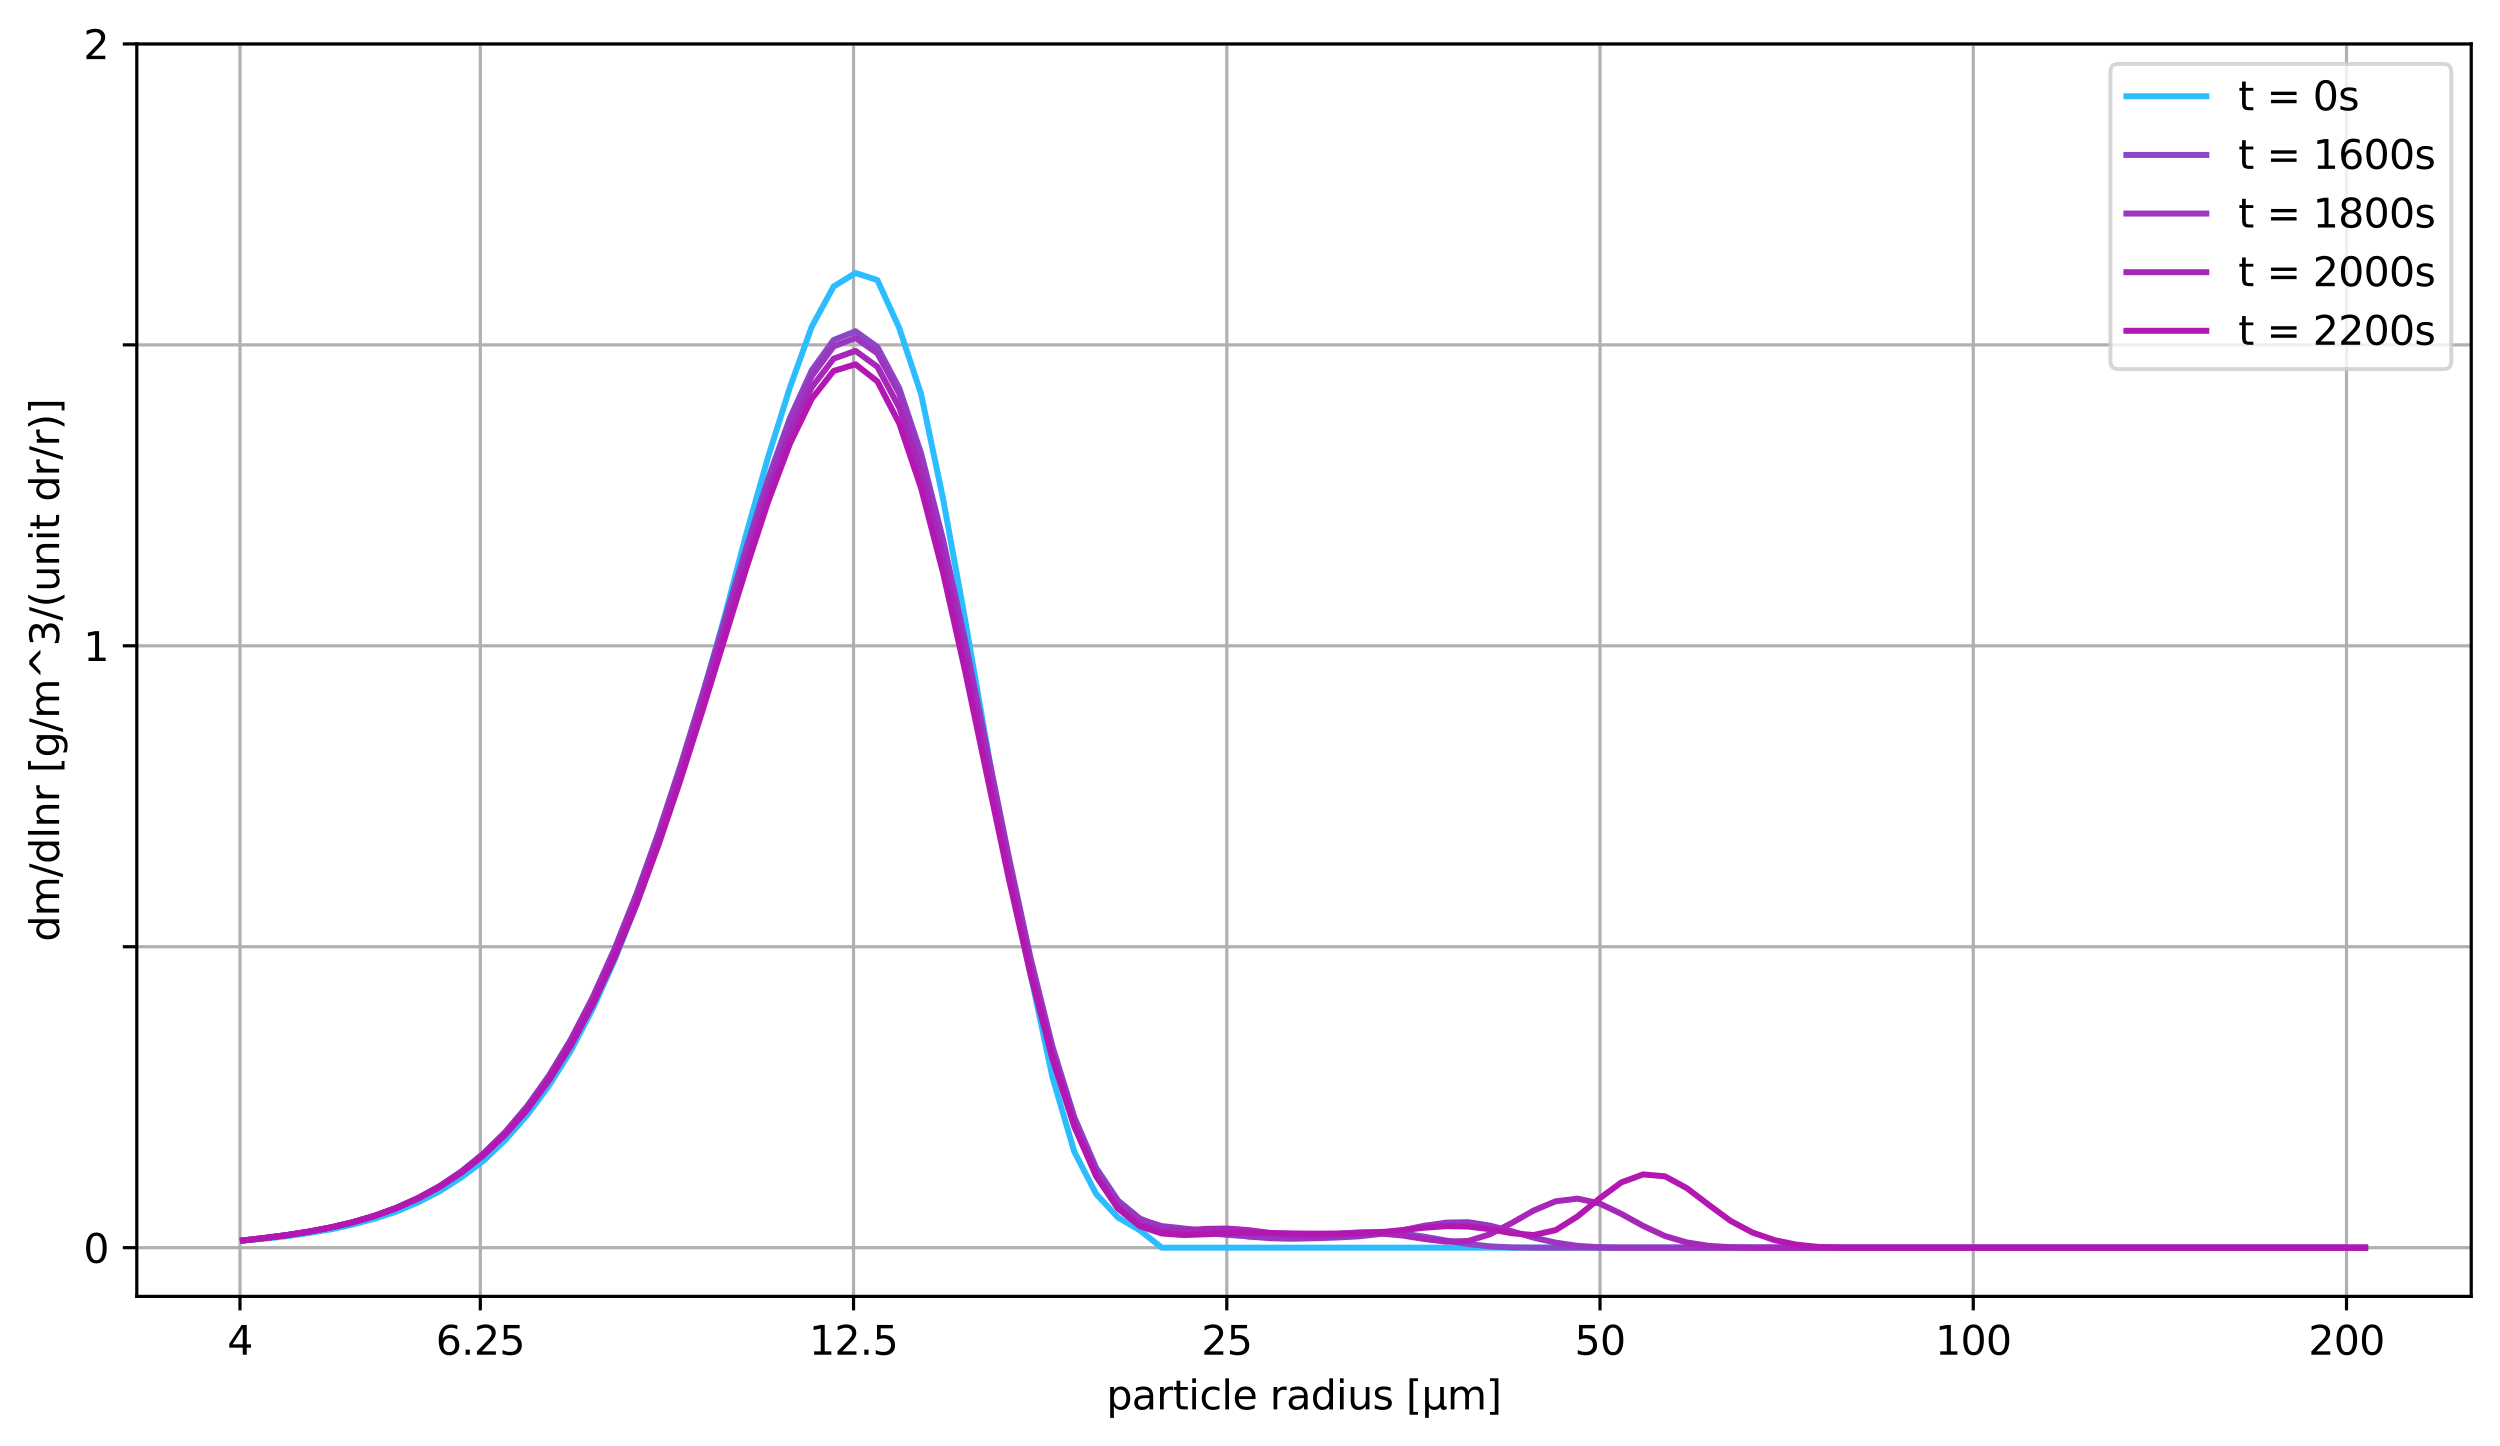 <?xml version="1.0" encoding="utf-8" standalone="no"?>
<!DOCTYPE svg PUBLIC "-//W3C//DTD SVG 1.1//EN"
  "http://www.w3.org/Graphics/SVG/1.1/DTD/svg11.dtd">
<svg xmlns:xlink="http://www.w3.org/1999/xlink" width="625.778pt" height="362.062pt" viewBox="0 0 625.778 362.062" xmlns="http://www.w3.org/2000/svg" version="1.1">
 <defs>
  <style type="text/css">*{stroke-linejoin: round; stroke-linecap: butt}</style>
 </defs>
 <g id="figure_1">
  <g id="patch_1">
   <path d="M 0 362.062 
L 625.778 362.062 
L 625.778 0 
L 0 0 
z
" style="fill: #ffffff"/>
  </g>
  <g id="axes_1">
   <g id="patch_2">
    <path d="M 34.241 324.506 
L 618.578 324.506 
L 618.578 10.999 
L 34.241 10.999 
z
" style="fill: #ffffff"/>
   </g>
   <g id="matplotlib.axis_1">
    <g id="xtick_1">
     <g id="line2d_1">
      <path d="M 60.072 324.506 
L 60.072 10.999 
" clip-path="url(#p7b65ff07be)" style="fill: none; stroke: #b0b0b0; stroke-width: 0.8; stroke-linecap: square"/>
     </g>
     <g id="line2d_2">
      <defs>
       <path id="m2e42698bf2" d="M 0 0 
L 0 3.5 
" style="stroke: #000000; stroke-width: 0.8"/>
      </defs>
      <g>
       <use xlink:href="#m2e42698bf2" x="60.072" y="324.506" style="stroke: #000000; stroke-width: 0.8"/>
      </g>
     </g>
     <g id="text_1">
      <!-- 4 -->
      <g transform="translate(56.891 339.104) scale(0.1 -0.1)">
       <defs>
        <path id="DejaVuSans-34" d="M 2419 4116 
L 825 1625 
L 2419 1625 
L 2419 4116 
z
M 2253 4666 
L 3047 4666 
L 3047 1625 
L 3713 1625 
L 3713 1100 
L 3047 1100 
L 3047 0 
L 2419 0 
L 2419 1100 
L 313 1100 
L 313 1709 
L 2253 4666 
z
" transform="scale(0.016)"/>
       </defs>
       <use xlink:href="#DejaVuSans-34"/>
      </g>
     </g>
    </g>
    <g id="xtick_2">
     <g id="line2d_3">
      <path d="M 120.226 324.506 
L 120.226 10.999 
" clip-path="url(#p7b65ff07be)" style="fill: none; stroke: #b0b0b0; stroke-width: 0.8; stroke-linecap: square"/>
     </g>
     <g id="line2d_4">
      <g>
       <use xlink:href="#m2e42698bf2" x="120.226" y="324.506" style="stroke: #000000; stroke-width: 0.8"/>
      </g>
     </g>
     <g id="text_2">
      <!-- 6.25 -->
      <g transform="translate(109.093 339.104) scale(0.1 -0.1)">
       <defs>
        <path id="DejaVuSans-36" d="M 2113 2584 
Q 1688 2584 1439 2293 
Q 1191 2003 1191 1497 
Q 1191 994 1439 701 
Q 1688 409 2113 409 
Q 2538 409 2786 701 
Q 3034 994 3034 1497 
Q 3034 2003 2786 2293 
Q 2538 2584 2113 2584 
z
M 3366 4563 
L 3366 3988 
Q 3128 4100 2886 4159 
Q 2644 4219 2406 4219 
Q 1781 4219 1451 3797 
Q 1122 3375 1075 2522 
Q 1259 2794 1537 2939 
Q 1816 3084 2150 3084 
Q 2853 3084 3261 2657 
Q 3669 2231 3669 1497 
Q 3669 778 3244 343 
Q 2819 -91 2113 -91 
Q 1303 -91 875 529 
Q 447 1150 447 2328 
Q 447 3434 972 4092 
Q 1497 4750 2381 4750 
Q 2619 4750 2861 4703 
Q 3103 4656 3366 4563 
z
" transform="scale(0.016)"/>
        <path id="DejaVuSans-2e" d="M 684 794 
L 1344 794 
L 1344 0 
L 684 0 
L 684 794 
z
" transform="scale(0.016)"/>
        <path id="DejaVuSans-32" d="M 1228 531 
L 3431 531 
L 3431 0 
L 469 0 
L 469 531 
Q 828 903 1448 1529 
Q 2069 2156 2228 2338 
Q 2531 2678 2651 2914 
Q 2772 3150 2772 3378 
Q 2772 3750 2511 3984 
Q 2250 4219 1831 4219 
Q 1534 4219 1204 4116 
Q 875 4013 500 3803 
L 500 4441 
Q 881 4594 1212 4672 
Q 1544 4750 1819 4750 
Q 2544 4750 2975 4387 
Q 3406 4025 3406 3419 
Q 3406 3131 3298 2873 
Q 3191 2616 2906 2266 
Q 2828 2175 2409 1742 
Q 1991 1309 1228 531 
z
" transform="scale(0.016)"/>
        <path id="DejaVuSans-35" d="M 691 4666 
L 3169 4666 
L 3169 4134 
L 1269 4134 
L 1269 2991 
Q 1406 3038 1543 3061 
Q 1681 3084 1819 3084 
Q 2600 3084 3056 2656 
Q 3513 2228 3513 1497 
Q 3513 744 3044 326 
Q 2575 -91 1722 -91 
Q 1428 -91 1123 -41 
Q 819 9 494 109 
L 494 744 
Q 775 591 1075 516 
Q 1375 441 1709 441 
Q 2250 441 2565 725 
Q 2881 1009 2881 1497 
Q 2881 1984 2565 2268 
Q 2250 2553 1709 2553 
Q 1456 2553 1204 2497 
Q 953 2441 691 2322 
L 691 4666 
z
" transform="scale(0.016)"/>
       </defs>
       <use xlink:href="#DejaVuSans-36"/>
       <use xlink:href="#DejaVuSans-2e" x="63.623"/>
       <use xlink:href="#DejaVuSans-32" x="95.41"/>
       <use xlink:href="#DejaVuSans-35" x="159.033"/>
      </g>
     </g>
    </g>
    <g id="xtick_3">
     <g id="line2d_5">
      <path d="M 213.652 324.506 
L 213.652 10.999 
" clip-path="url(#p7b65ff07be)" style="fill: none; stroke: #b0b0b0; stroke-width: 0.8; stroke-linecap: square"/>
     </g>
     <g id="line2d_6">
      <g>
       <use xlink:href="#m2e42698bf2" x="213.652" y="324.506" style="stroke: #000000; stroke-width: 0.8"/>
      </g>
     </g>
     <g id="text_3">
      <!-- 12.5 -->
      <g transform="translate(202.519 339.104) scale(0.1 -0.1)">
       <defs>
        <path id="DejaVuSans-31" d="M 794 531 
L 1825 531 
L 1825 4091 
L 703 3866 
L 703 4441 
L 1819 4666 
L 2450 4666 
L 2450 531 
L 3481 531 
L 3481 0 
L 794 0 
L 794 531 
z
" transform="scale(0.016)"/>
       </defs>
       <use xlink:href="#DejaVuSans-31"/>
       <use xlink:href="#DejaVuSans-32" x="63.623"/>
       <use xlink:href="#DejaVuSans-2e" x="127.246"/>
       <use xlink:href="#DejaVuSans-35" x="159.033"/>
      </g>
     </g>
    </g>
    <g id="xtick_4">
     <g id="line2d_7">
      <path d="M 307.079 324.506 
L 307.079 10.999 
" clip-path="url(#p7b65ff07be)" style="fill: none; stroke: #b0b0b0; stroke-width: 0.8; stroke-linecap: square"/>
     </g>
     <g id="line2d_8">
      <g>
       <use xlink:href="#m2e42698bf2" x="307.079" y="324.506" style="stroke: #000000; stroke-width: 0.8"/>
      </g>
     </g>
     <g id="text_4">
      <!-- 25 -->
      <g transform="translate(300.716 339.104) scale(0.1 -0.1)">
       <use xlink:href="#DejaVuSans-32"/>
       <use xlink:href="#DejaVuSans-35" x="63.623"/>
      </g>
     </g>
    </g>
    <g id="xtick_5">
     <g id="line2d_9">
      <path d="M 400.505 324.506 
L 400.505 10.999 
" clip-path="url(#p7b65ff07be)" style="fill: none; stroke: #b0b0b0; stroke-width: 0.8; stroke-linecap: square"/>
     </g>
     <g id="line2d_10">
      <g>
       <use xlink:href="#m2e42698bf2" x="400.505" y="324.506" style="stroke: #000000; stroke-width: 0.8"/>
      </g>
     </g>
     <g id="text_5">
      <!-- 50 -->
      <g transform="translate(394.142 339.104) scale(0.1 -0.1)">
       <defs>
        <path id="DejaVuSans-30" d="M 2034 4250 
Q 1547 4250 1301 3770 
Q 1056 3291 1056 2328 
Q 1056 1369 1301 889 
Q 1547 409 2034 409 
Q 2525 409 2770 889 
Q 3016 1369 3016 2328 
Q 3016 3291 2770 3770 
Q 2525 4250 2034 4250 
z
M 2034 4750 
Q 2819 4750 3233 4129 
Q 3647 3509 3647 2328 
Q 3647 1150 3233 529 
Q 2819 -91 2034 -91 
Q 1250 -91 836 529 
Q 422 1150 422 2328 
Q 422 3509 836 4129 
Q 1250 4750 2034 4750 
z
" transform="scale(0.016)"/>
       </defs>
       <use xlink:href="#DejaVuSans-35"/>
       <use xlink:href="#DejaVuSans-30" x="63.623"/>
      </g>
     </g>
    </g>
    <g id="xtick_6">
     <g id="line2d_11">
      <path d="M 493.931 324.506 
L 493.931 10.999 
" clip-path="url(#p7b65ff07be)" style="fill: none; stroke: #b0b0b0; stroke-width: 0.8; stroke-linecap: square"/>
     </g>
     <g id="line2d_12">
      <g>
       <use xlink:href="#m2e42698bf2" x="493.931" y="324.506" style="stroke: #000000; stroke-width: 0.8"/>
      </g>
     </g>
     <g id="text_6">
      <!-- 100 -->
      <g transform="translate(484.388 339.104) scale(0.1 -0.1)">
       <use xlink:href="#DejaVuSans-31"/>
       <use xlink:href="#DejaVuSans-30" x="63.623"/>
       <use xlink:href="#DejaVuSans-30" x="127.246"/>
      </g>
     </g>
    </g>
    <g id="xtick_7">
     <g id="line2d_13">
      <path d="M 587.358 324.506 
L 587.358 10.999 
" clip-path="url(#p7b65ff07be)" style="fill: none; stroke: #b0b0b0; stroke-width: 0.8; stroke-linecap: square"/>
     </g>
     <g id="line2d_14">
      <g>
       <use xlink:href="#m2e42698bf2" x="587.358" y="324.506" style="stroke: #000000; stroke-width: 0.8"/>
      </g>
     </g>
     <g id="text_7">
      <!-- 200 -->
      <g transform="translate(577.814 339.104) scale(0.1 -0.1)">
       <use xlink:href="#DejaVuSans-32"/>
       <use xlink:href="#DejaVuSans-30" x="63.623"/>
       <use xlink:href="#DejaVuSans-30" x="127.246"/>
      </g>
     </g>
    </g>
    <g id="text_8">
     <!-- particle radius [µm] -->
     <g transform="translate(276.964 352.782) scale(0.1 -0.1)">
      <defs>
       <path id="DejaVuSans-70" d="M 1159 525 
L 1159 -1331 
L 581 -1331 
L 581 3500 
L 1159 3500 
L 1159 2969 
Q 1341 3281 1617 3432 
Q 1894 3584 2278 3584 
Q 2916 3584 3314 3078 
Q 3713 2572 3713 1747 
Q 3713 922 3314 415 
Q 2916 -91 2278 -91 
Q 1894 -91 1617 61 
Q 1341 213 1159 525 
z
M 3116 1747 
Q 3116 2381 2855 2742 
Q 2594 3103 2138 3103 
Q 1681 3103 1420 2742 
Q 1159 2381 1159 1747 
Q 1159 1113 1420 752 
Q 1681 391 2138 391 
Q 2594 391 2855 752 
Q 3116 1113 3116 1747 
z
" transform="scale(0.016)"/>
       <path id="DejaVuSans-61" d="M 2194 1759 
Q 1497 1759 1228 1600 
Q 959 1441 959 1056 
Q 959 750 1161 570 
Q 1363 391 1709 391 
Q 2188 391 2477 730 
Q 2766 1069 2766 1631 
L 2766 1759 
L 2194 1759 
z
M 3341 1997 
L 3341 0 
L 2766 0 
L 2766 531 
Q 2569 213 2275 61 
Q 1981 -91 1556 -91 
Q 1019 -91 701 211 
Q 384 513 384 1019 
Q 384 1609 779 1909 
Q 1175 2209 1959 2209 
L 2766 2209 
L 2766 2266 
Q 2766 2663 2505 2880 
Q 2244 3097 1772 3097 
Q 1472 3097 1187 3025 
Q 903 2953 641 2809 
L 641 3341 
Q 956 3463 1253 3523 
Q 1550 3584 1831 3584 
Q 2591 3584 2966 3190 
Q 3341 2797 3341 1997 
z
" transform="scale(0.016)"/>
       <path id="DejaVuSans-72" d="M 2631 2963 
Q 2534 3019 2420 3045 
Q 2306 3072 2169 3072 
Q 1681 3072 1420 2755 
Q 1159 2438 1159 1844 
L 1159 0 
L 581 0 
L 581 3500 
L 1159 3500 
L 1159 2956 
Q 1341 3275 1631 3429 
Q 1922 3584 2338 3584 
Q 2397 3584 2469 3576 
Q 2541 3569 2628 3553 
L 2631 2963 
z
" transform="scale(0.016)"/>
       <path id="DejaVuSans-74" d="M 1172 4494 
L 1172 3500 
L 2356 3500 
L 2356 3053 
L 1172 3053 
L 1172 1153 
Q 1172 725 1289 603 
Q 1406 481 1766 481 
L 2356 481 
L 2356 0 
L 1766 0 
Q 1100 0 847 248 
Q 594 497 594 1153 
L 594 3053 
L 172 3053 
L 172 3500 
L 594 3500 
L 594 4494 
L 1172 4494 
z
" transform="scale(0.016)"/>
       <path id="DejaVuSans-69" d="M 603 3500 
L 1178 3500 
L 1178 0 
L 603 0 
L 603 3500 
z
M 603 4863 
L 1178 4863 
L 1178 4134 
L 603 4134 
L 603 4863 
z
" transform="scale(0.016)"/>
       <path id="DejaVuSans-63" d="M 3122 3366 
L 3122 2828 
Q 2878 2963 2633 3030 
Q 2388 3097 2138 3097 
Q 1578 3097 1268 2742 
Q 959 2388 959 1747 
Q 959 1106 1268 751 
Q 1578 397 2138 397 
Q 2388 397 2633 464 
Q 2878 531 3122 666 
L 3122 134 
Q 2881 22 2623 -34 
Q 2366 -91 2075 -91 
Q 1284 -91 818 406 
Q 353 903 353 1747 
Q 353 2603 823 3093 
Q 1294 3584 2113 3584 
Q 2378 3584 2631 3529 
Q 2884 3475 3122 3366 
z
" transform="scale(0.016)"/>
       <path id="DejaVuSans-6c" d="M 603 4863 
L 1178 4863 
L 1178 0 
L 603 0 
L 603 4863 
z
" transform="scale(0.016)"/>
       <path id="DejaVuSans-65" d="M 3597 1894 
L 3597 1613 
L 953 1613 
Q 991 1019 1311 708 
Q 1631 397 2203 397 
Q 2534 397 2845 478 
Q 3156 559 3463 722 
L 3463 178 
Q 3153 47 2828 -22 
Q 2503 -91 2169 -91 
Q 1331 -91 842 396 
Q 353 884 353 1716 
Q 353 2575 817 3079 
Q 1281 3584 2069 3584 
Q 2775 3584 3186 3129 
Q 3597 2675 3597 1894 
z
M 3022 2063 
Q 3016 2534 2758 2815 
Q 2500 3097 2075 3097 
Q 1594 3097 1305 2825 
Q 1016 2553 972 2059 
L 3022 2063 
z
" transform="scale(0.016)"/>
       <path id="DejaVuSans-20" transform="scale(0.016)"/>
       <path id="DejaVuSans-64" d="M 2906 2969 
L 2906 4863 
L 3481 4863 
L 3481 0 
L 2906 0 
L 2906 525 
Q 2725 213 2448 61 
Q 2172 -91 1784 -91 
Q 1150 -91 751 415 
Q 353 922 353 1747 
Q 353 2572 751 3078 
Q 1150 3584 1784 3584 
Q 2172 3584 2448 3432 
Q 2725 3281 2906 2969 
z
M 947 1747 
Q 947 1113 1208 752 
Q 1469 391 1925 391 
Q 2381 391 2643 752 
Q 2906 1113 2906 1747 
Q 2906 2381 2643 2742 
Q 2381 3103 1925 3103 
Q 1469 3103 1208 2742 
Q 947 2381 947 1747 
z
" transform="scale(0.016)"/>
       <path id="DejaVuSans-75" d="M 544 1381 
L 544 3500 
L 1119 3500 
L 1119 1403 
Q 1119 906 1312 657 
Q 1506 409 1894 409 
Q 2359 409 2629 706 
Q 2900 1003 2900 1516 
L 2900 3500 
L 3475 3500 
L 3475 0 
L 2900 0 
L 2900 538 
Q 2691 219 2414 64 
Q 2138 -91 1772 -91 
Q 1169 -91 856 284 
Q 544 659 544 1381 
z
M 1991 3584 
L 1991 3584 
z
" transform="scale(0.016)"/>
       <path id="DejaVuSans-73" d="M 2834 3397 
L 2834 2853 
Q 2591 2978 2328 3040 
Q 2066 3103 1784 3103 
Q 1356 3103 1142 2972 
Q 928 2841 928 2578 
Q 928 2378 1081 2264 
Q 1234 2150 1697 2047 
L 1894 2003 
Q 2506 1872 2764 1633 
Q 3022 1394 3022 966 
Q 3022 478 2636 193 
Q 2250 -91 1575 -91 
Q 1294 -91 989 -36 
Q 684 19 347 128 
L 347 722 
Q 666 556 975 473 
Q 1284 391 1588 391 
Q 1994 391 2212 530 
Q 2431 669 2431 922 
Q 2431 1156 2273 1281 
Q 2116 1406 1581 1522 
L 1381 1569 
Q 847 1681 609 1914 
Q 372 2147 372 2553 
Q 372 3047 722 3315 
Q 1072 3584 1716 3584 
Q 2034 3584 2315 3537 
Q 2597 3491 2834 3397 
z
" transform="scale(0.016)"/>
       <path id="DejaVuSans-5b" d="M 550 4863 
L 1875 4863 
L 1875 4416 
L 1125 4416 
L 1125 -397 
L 1875 -397 
L 1875 -844 
L 550 -844 
L 550 4863 
z
" transform="scale(0.016)"/>
       <path id="DejaVuSans-b5" d="M 544 -1331 
L 544 3500 
L 1119 3500 
L 1119 1325 
Q 1119 872 1334 640 
Q 1550 409 1972 409 
Q 2434 409 2667 671 
Q 2900 934 2900 1459 
L 2900 3500 
L 3475 3500 
L 3475 806 
Q 3475 619 3529 530 
Q 3584 441 3700 441 
Q 3728 441 3778 458 
Q 3828 475 3916 513 
L 3916 50 
Q 3788 -22 3673 -56 
Q 3559 -91 3450 -91 
Q 3234 -91 3106 31 
Q 2978 153 2931 403 
Q 2775 156 2548 32 
Q 2322 -91 2016 -91 
Q 1697 -91 1473 31 
Q 1250 153 1119 397 
L 1119 -1331 
L 544 -1331 
z
" transform="scale(0.016)"/>
       <path id="DejaVuSans-6d" d="M 3328 2828 
Q 3544 3216 3844 3400 
Q 4144 3584 4550 3584 
Q 5097 3584 5394 3201 
Q 5691 2819 5691 2113 
L 5691 0 
L 5113 0 
L 5113 2094 
Q 5113 2597 4934 2840 
Q 4756 3084 4391 3084 
Q 3944 3084 3684 2787 
Q 3425 2491 3425 1978 
L 3425 0 
L 2847 0 
L 2847 2094 
Q 2847 2600 2669 2842 
Q 2491 3084 2119 3084 
Q 1678 3084 1418 2786 
Q 1159 2488 1159 1978 
L 1159 0 
L 581 0 
L 581 3500 
L 1159 3500 
L 1159 2956 
Q 1356 3278 1631 3431 
Q 1906 3584 2284 3584 
Q 2666 3584 2933 3390 
Q 3200 3197 3328 2828 
z
" transform="scale(0.016)"/>
       <path id="DejaVuSans-5d" d="M 1947 4863 
L 1947 -844 
L 622 -844 
L 622 -397 
L 1369 -397 
L 1369 4416 
L 622 4416 
L 622 4863 
L 1947 4863 
z
" transform="scale(0.016)"/>
      </defs>
      <use xlink:href="#DejaVuSans-70"/>
      <use xlink:href="#DejaVuSans-61" x="63.477"/>
      <use xlink:href="#DejaVuSans-72" x="124.756"/>
      <use xlink:href="#DejaVuSans-74" x="165.869"/>
      <use xlink:href="#DejaVuSans-69" x="205.078"/>
      <use xlink:href="#DejaVuSans-63" x="232.861"/>
      <use xlink:href="#DejaVuSans-6c" x="287.842"/>
      <use xlink:href="#DejaVuSans-65" x="315.625"/>
      <use xlink:href="#DejaVuSans-20" x="377.148"/>
      <use xlink:href="#DejaVuSans-72" x="408.936"/>
      <use xlink:href="#DejaVuSans-61" x="450.049"/>
      <use xlink:href="#DejaVuSans-64" x="511.328"/>
      <use xlink:href="#DejaVuSans-69" x="574.805"/>
      <use xlink:href="#DejaVuSans-75" x="602.588"/>
      <use xlink:href="#DejaVuSans-73" x="665.967"/>
      <use xlink:href="#DejaVuSans-20" x="718.066"/>
      <use xlink:href="#DejaVuSans-5b" x="749.854"/>
      <use xlink:href="#DejaVuSans-b5" x="788.867"/>
      <use xlink:href="#DejaVuSans-6d" x="852.49"/>
      <use xlink:href="#DejaVuSans-5d" x="949.902"/>
     </g>
    </g>
   </g>
   <g id="matplotlib.axis_2">
    <g id="ytick_1">
     <g id="line2d_15">
      <path d="M 34.241 312.307 
L 618.578 312.307 
" clip-path="url(#p7b65ff07be)" style="fill: none; stroke: #b0b0b0; stroke-width: 0.8; stroke-linecap: square"/>
     </g>
     <g id="line2d_16">
      <defs>
       <path id="m4205da9678" d="M 0 0 
L -3.5 0 
" style="stroke: #000000; stroke-width: 0.8"/>
      </defs>
      <g>
       <use xlink:href="#m4205da9678" x="34.241" y="312.307" style="stroke: #000000; stroke-width: 0.8"/>
      </g>
     </g>
     <g id="text_9">
      <!-- 0 -->
      <g transform="translate(20.878 316.106) scale(0.1 -0.1)">
       <use xlink:href="#DejaVuSans-30"/>
      </g>
     </g>
    </g>
    <g id="ytick_2">
     <g id="line2d_17">
      <path d="M 34.241 236.98 
L 618.578 236.98 
" clip-path="url(#p7b65ff07be)" style="fill: none; stroke: #b0b0b0; stroke-width: 0.8; stroke-linecap: square"/>
     </g>
     <g id="line2d_18">
      <g>
       <use xlink:href="#m4205da9678" x="34.241" y="236.98" style="stroke: #000000; stroke-width: 0.8"/>
      </g>
     </g>
    </g>
    <g id="ytick_3">
     <g id="line2d_19">
      <path d="M 34.241 161.653 
L 618.578 161.653 
" clip-path="url(#p7b65ff07be)" style="fill: none; stroke: #b0b0b0; stroke-width: 0.8; stroke-linecap: square"/>
     </g>
     <g id="line2d_20">
      <g>
       <use xlink:href="#m4205da9678" x="34.241" y="161.653" style="stroke: #000000; stroke-width: 0.8"/>
      </g>
     </g>
     <g id="text_10">
      <!-- 1 -->
      <g transform="translate(20.878 165.452) scale(0.1 -0.1)">
       <use xlink:href="#DejaVuSans-31"/>
      </g>
     </g>
    </g>
    <g id="ytick_4">
     <g id="line2d_21">
      <path d="M 34.241 86.326 
L 618.578 86.326 
" clip-path="url(#p7b65ff07be)" style="fill: none; stroke: #b0b0b0; stroke-width: 0.8; stroke-linecap: square"/>
     </g>
     <g id="line2d_22">
      <g>
       <use xlink:href="#m4205da9678" x="34.241" y="86.326" style="stroke: #000000; stroke-width: 0.8"/>
      </g>
     </g>
    </g>
    <g id="ytick_5">
     <g id="line2d_23">
      <path d="M 34.241 10.999 
L 618.578 10.999 
" clip-path="url(#p7b65ff07be)" style="fill: none; stroke: #b0b0b0; stroke-width: 0.8; stroke-linecap: square"/>
     </g>
     <g id="line2d_24">
      <g>
       <use xlink:href="#m4205da9678" x="34.241" y="10.999" style="stroke: #000000; stroke-width: 0.8"/>
      </g>
     </g>
     <g id="text_11">
      <!-- 2 -->
      <g transform="translate(20.878 14.798) scale(0.1 -0.1)">
       <use xlink:href="#DejaVuSans-32"/>
      </g>
     </g>
    </g>
    <g id="text_12">
     <!-- dm/dlnr [g/m^3/(unit dr/r)] -->
     <g transform="translate(14.798 235.691) rotate(-90) scale(0.1 -0.1)">
      <defs>
       <path id="DejaVuSans-2f" d="M 1625 4666 
L 2156 4666 
L 531 -594 
L 0 -594 
L 1625 4666 
z
" transform="scale(0.016)"/>
       <path id="DejaVuSans-6e" d="M 3513 2113 
L 3513 0 
L 2938 0 
L 2938 2094 
Q 2938 2591 2744 2837 
Q 2550 3084 2163 3084 
Q 1697 3084 1428 2787 
Q 1159 2491 1159 1978 
L 1159 0 
L 581 0 
L 581 3500 
L 1159 3500 
L 1159 2956 
Q 1366 3272 1645 3428 
Q 1925 3584 2291 3584 
Q 2894 3584 3203 3211 
Q 3513 2838 3513 2113 
z
" transform="scale(0.016)"/>
       <path id="DejaVuSans-67" d="M 2906 1791 
Q 2906 2416 2648 2759 
Q 2391 3103 1925 3103 
Q 1463 3103 1205 2759 
Q 947 2416 947 1791 
Q 947 1169 1205 825 
Q 1463 481 1925 481 
Q 2391 481 2648 825 
Q 2906 1169 2906 1791 
z
M 3481 434 
Q 3481 -459 3084 -895 
Q 2688 -1331 1869 -1331 
Q 1566 -1331 1297 -1286 
Q 1028 -1241 775 -1147 
L 775 -588 
Q 1028 -725 1275 -790 
Q 1522 -856 1778 -856 
Q 2344 -856 2625 -561 
Q 2906 -266 2906 331 
L 2906 616 
Q 2728 306 2450 153 
Q 2172 0 1784 0 
Q 1141 0 747 490 
Q 353 981 353 1791 
Q 353 2603 747 3093 
Q 1141 3584 1784 3584 
Q 2172 3584 2450 3431 
Q 2728 3278 2906 2969 
L 2906 3500 
L 3481 3500 
L 3481 434 
z
" transform="scale(0.016)"/>
       <path id="DejaVuSans-5e" d="M 2988 4666 
L 4684 2925 
L 4056 2925 
L 2681 4159 
L 1306 2925 
L 678 2925 
L 2375 4666 
L 2988 4666 
z
" transform="scale(0.016)"/>
       <path id="DejaVuSans-33" d="M 2597 2516 
Q 3050 2419 3304 2112 
Q 3559 1806 3559 1356 
Q 3559 666 3084 287 
Q 2609 -91 1734 -91 
Q 1441 -91 1130 -33 
Q 819 25 488 141 
L 488 750 
Q 750 597 1062 519 
Q 1375 441 1716 441 
Q 2309 441 2620 675 
Q 2931 909 2931 1356 
Q 2931 1769 2642 2001 
Q 2353 2234 1838 2234 
L 1294 2234 
L 1294 2753 
L 1863 2753 
Q 2328 2753 2575 2939 
Q 2822 3125 2822 3475 
Q 2822 3834 2567 4026 
Q 2313 4219 1838 4219 
Q 1578 4219 1281 4162 
Q 984 4106 628 3988 
L 628 4550 
Q 988 4650 1302 4700 
Q 1616 4750 1894 4750 
Q 2613 4750 3031 4423 
Q 3450 4097 3450 3541 
Q 3450 3153 3228 2886 
Q 3006 2619 2597 2516 
z
" transform="scale(0.016)"/>
       <path id="DejaVuSans-28" d="M 1984 4856 
Q 1566 4138 1362 3434 
Q 1159 2731 1159 2009 
Q 1159 1288 1364 580 
Q 1569 -128 1984 -844 
L 1484 -844 
Q 1016 -109 783 600 
Q 550 1309 550 2009 
Q 550 2706 781 3412 
Q 1013 4119 1484 4856 
L 1984 4856 
z
" transform="scale(0.016)"/>
       <path id="DejaVuSans-29" d="M 513 4856 
L 1013 4856 
Q 1481 4119 1714 3412 
Q 1947 2706 1947 2009 
Q 1947 1309 1714 600 
Q 1481 -109 1013 -844 
L 513 -844 
Q 928 -128 1133 580 
Q 1338 1288 1338 2009 
Q 1338 2731 1133 3434 
Q 928 4138 513 4856 
z
" transform="scale(0.016)"/>
      </defs>
      <use xlink:href="#DejaVuSans-64"/>
      <use xlink:href="#DejaVuSans-6d" x="63.477"/>
      <use xlink:href="#DejaVuSans-2f" x="160.889"/>
      <use xlink:href="#DejaVuSans-64" x="194.58"/>
      <use xlink:href="#DejaVuSans-6c" x="258.057"/>
      <use xlink:href="#DejaVuSans-6e" x="285.84"/>
      <use xlink:href="#DejaVuSans-72" x="349.219"/>
      <use xlink:href="#DejaVuSans-20" x="390.332"/>
      <use xlink:href="#DejaVuSans-5b" x="422.119"/>
      <use xlink:href="#DejaVuSans-67" x="461.133"/>
      <use xlink:href="#DejaVuSans-2f" x="524.609"/>
      <use xlink:href="#DejaVuSans-6d" x="558.301"/>
      <use xlink:href="#DejaVuSans-5e" x="655.713"/>
      <use xlink:href="#DejaVuSans-33" x="739.502"/>
      <use xlink:href="#DejaVuSans-2f" x="803.125"/>
      <use xlink:href="#DejaVuSans-28" x="836.816"/>
      <use xlink:href="#DejaVuSans-75" x="875.83"/>
      <use xlink:href="#DejaVuSans-6e" x="939.209"/>
      <use xlink:href="#DejaVuSans-69" x="1002.588"/>
      <use xlink:href="#DejaVuSans-74" x="1030.371"/>
      <use xlink:href="#DejaVuSans-20" x="1069.58"/>
      <use xlink:href="#DejaVuSans-64" x="1101.367"/>
      <use xlink:href="#DejaVuSans-72" x="1164.844"/>
      <use xlink:href="#DejaVuSans-2f" x="1205.957"/>
      <use xlink:href="#DejaVuSans-72" x="1239.648"/>
      <use xlink:href="#DejaVuSans-29" x="1280.762"/>
      <use xlink:href="#DejaVuSans-5d" x="1319.775"/>
     </g>
    </g>
   </g>
   <g id="line2d_25">
    <path d="M 60.801 310.507 
L 66.278 310.04 
L 71.754 309.446 
L 77.231 308.649 
L 82.707 307.74 
L 88.184 306.551 
L 93.66 305.069 
L 99.137 303.303 
L 104.613 300.966 
L 110.09 298.171 
L 115.566 294.638 
L 121.042 290.544 
L 126.519 285.305 
L 131.995 279.067 
L 137.472 271.668 
L 142.948 262.921 
L 148.425 252.381 
L 153.901 240.161 
L 159.378 226.31 
L 164.854 210.693 
L 170.33 193.149 
L 175.807 174.285 
L 181.283 154.709 
L 186.76 133.814 
L 192.236 114.526 
L 197.713 97.011 
L 203.189 81.772 
L 208.666 71.711 
L 214.142 68.333 
L 219.619 70.102 
L 225.095 82.118 
L 230.571 98.696 
L 236.048 124.83 
L 241.524 154.823 
L 247.001 186.408 
L 252.477 218.312 
L 257.954 243.861 
L 263.43 269.586 
L 268.907 288.281 
L 274.383 298.876 
L 279.86 304.779 
L 285.336 307.979 
L 290.812 312.307 
L 296.289 312.307 
L 301.765 312.307 
L 307.242 312.307 
L 312.718 312.307 
L 318.195 312.307 
L 323.671 312.307 
L 329.148 312.307 
L 334.624 312.307 
L 340.101 312.307 
L 345.577 312.307 
L 351.053 312.307 
L 356.53 312.307 
L 362.006 312.307 
L 367.483 312.307 
L 372.959 312.307 
L 378.436 312.307 
L 383.912 312.307 
L 389.389 312.307 
L 394.865 312.307 
L 400.342 312.307 
L 405.818 312.307 
L 411.294 312.307 
L 416.771 312.307 
L 422.247 312.307 
L 427.724 312.307 
L 433.2 312.307 
L 438.677 312.307 
L 444.153 312.307 
L 449.63 312.307 
L 455.106 312.307 
L 460.583 312.307 
L 466.059 312.307 
L 471.535 312.307 
L 477.012 312.307 
L 482.488 312.307 
L 487.965 312.307 
L 493.441 312.307 
L 498.918 312.307 
L 504.394 312.307 
L 509.871 312.307 
L 515.347 312.307 
L 520.824 312.307 
L 526.3 312.307 
L 531.776 312.307 
L 537.253 312.307 
L 542.729 312.307 
L 548.206 312.307 
L 553.682 312.307 
L 559.159 312.307 
L 564.635 312.307 
L 570.112 312.307 
L 575.588 312.307 
L 581.065 312.307 
L 586.541 312.307 
" clip-path="url(#p7b65ff07be)" style="fill: none; stroke: #2cbdfe; stroke-width: 1.5; stroke-linecap: square"/>
   </g>
   <g id="line2d_26">
    <path d="M 60.801 310.507 
L 66.278 309.873 
L 71.754 309.16 
L 77.231 308.302 
L 82.707 307.251 
L 88.184 305.953 
L 93.66 304.345 
L 99.137 302.35 
L 104.613 299.887 
L 110.09 296.863 
L 115.566 293.174 
L 121.042 288.7 
L 126.519 283.307 
L 131.995 276.84 
L 137.472 269.145 
L 142.948 260.065 
L 148.425 249.487 
L 153.901 237.33 
L 159.378 223.577 
L 164.854 208.286 
L 170.33 191.608 
L 175.807 173.853 
L 181.283 155.485 
L 186.76 137.205 
L 192.236 119.904 
L 197.713 104.681 
L 203.189 92.69 
L 208.666 85.105 
L 214.142 82.916 
L 219.619 86.848 
L 225.095 97.156 
L 230.571 113.528 
L 236.048 135.017 
L 241.524 160.141 
L 247.001 187.176 
L 252.477 214.293 
L 257.954 239.762 
L 263.43 261.905 
L 268.907 279.606 
L 274.383 292.334 
L 279.86 300.523 
L 285.336 305.018 
L 290.812 307.178 
L 296.289 308.092 
L 301.765 308.664 
L 307.242 309.095 
L 312.718 309.478 
L 318.195 309.647 
L 323.671 309.632 
L 329.148 309.331 
L 334.624 308.885 
L 340.101 308.463 
L 345.577 308.384 
L 351.053 308.761 
L 356.53 309.556 
L 362.006 310.525 
L 367.483 311.399 
L 372.959 311.979 
L 378.436 312.24 
L 383.912 312.307 
L 389.389 312.307 
L 394.865 312.307 
L 400.342 312.307 
L 405.818 312.307 
L 411.294 312.307 
L 416.771 312.307 
L 422.247 312.307 
L 427.724 312.307 
L 433.2 312.307 
L 438.677 312.307 
L 444.153 312.307 
L 449.63 312.307 
L 455.106 312.307 
L 460.583 312.307 
L 466.059 312.307 
L 471.535 312.307 
L 477.012 312.307 
L 482.488 312.307 
L 487.965 312.307 
L 493.441 312.307 
L 498.918 312.307 
L 504.394 312.307 
L 509.871 312.307 
L 515.347 312.307 
L 520.824 312.307 
L 526.3 312.307 
L 531.776 312.307 
L 537.253 312.307 
L 542.729 312.307 
L 548.206 312.307 
L 553.682 312.307 
L 559.159 312.307 
L 564.635 312.307 
L 570.112 312.307 
L 575.588 312.307 
L 581.065 312.307 
L 586.541 312.307 
L 592.017 312.307 
" clip-path="url(#p7b65ff07be)" style="fill: none; stroke: #8e45c6; stroke-width: 1.5; stroke-linecap: square"/>
   </g>
   <g id="line2d_27">
    <path d="M 60.801 310.507 
L 66.278 309.873 
L 71.754 309.16 
L 77.231 308.302 
L 82.707 307.252 
L 88.184 305.955 
L 93.66 304.35 
L 99.137 302.36 
L 104.613 299.907 
L 110.09 296.895 
L 115.566 293.224 
L 121.042 288.77 
L 126.519 283.4 
L 131.995 276.956 
L 137.472 269.286 
L 142.948 260.241 
L 148.425 249.716 
L 153.901 237.646 
L 159.378 224.01 
L 164.854 208.855 
L 170.33 192.308 
L 175.807 174.673 
L 181.283 156.404 
L 186.76 138.221 
L 192.236 121.03 
L 197.713 105.958 
L 203.189 94.147 
L 208.666 86.717 
L 214.142 84.586 
L 219.619 88.442 
L 225.095 98.556 
L 230.571 114.683 
L 236.048 135.955 
L 241.524 160.977 
L 247.001 188 
L 252.477 215.163 
L 257.954 240.633 
L 263.43 262.804 
L 268.907 280.533 
L 274.383 293.267 
L 279.86 301.229 
L 285.336 305.281 
L 290.812 306.907 
L 296.289 307.5 
L 301.765 308.069 
L 307.242 308.794 
L 312.718 309.533 
L 318.195 309.955 
L 323.671 310.06 
L 329.148 309.947 
L 334.624 309.764 
L 340.101 309.469 
L 345.577 308.864 
L 351.053 307.95 
L 356.53 306.817 
L 362.006 306.035 
L 367.483 305.922 
L 372.959 306.788 
L 378.436 308.199 
L 383.912 309.805 
L 389.389 311.04 
L 394.865 311.854 
L 400.342 312.194 
L 405.818 312.307 
L 411.294 312.307 
L 416.771 312.307 
L 422.247 312.307 
L 427.724 312.307 
L 433.2 312.307 
L 438.677 312.307 
L 444.153 312.307 
L 449.63 312.307 
L 455.106 312.307 
L 460.583 312.307 
L 466.059 312.307 
L 471.535 312.307 
L 477.012 312.307 
L 482.488 312.307 
L 487.965 312.307 
L 493.441 312.307 
L 498.918 312.307 
L 504.394 312.307 
L 509.871 312.307 
L 515.347 312.307 
L 520.824 312.307 
L 526.3 312.307 
L 531.776 312.307 
L 537.253 312.307 
L 542.729 312.307 
L 548.206 312.307 
L 553.682 312.307 
L 559.159 312.307 
L 564.635 312.307 
L 570.112 312.307 
L 575.588 312.307 
L 581.065 312.307 
L 586.541 312.307 
L 592.017 312.307 
" clip-path="url(#p7b65ff07be)" style="fill: none; stroke: #9a36bf; stroke-width: 1.5; stroke-linecap: square"/>
   </g>
   <g id="line2d_28">
    <path d="M 60.801 310.514 
L 66.278 309.878 
L 71.754 309.163 
L 77.231 308.306 
L 82.707 307.261 
L 88.184 305.972 
L 93.66 304.376 
L 99.137 302.398 
L 104.613 299.959 
L 110.09 296.965 
L 115.566 293.322 
L 121.042 288.914 
L 126.519 283.611 
L 131.995 277.25 
L 137.472 269.664 
L 142.948 260.695 
L 148.425 250.236 
L 153.901 238.236 
L 159.378 224.682 
L 164.854 209.637 
L 170.33 193.238 
L 175.807 175.795 
L 181.283 157.765 
L 186.76 139.872 
L 192.236 123.045 
L 197.713 108.379 
L 203.189 96.949 
L 208.666 89.783 
L 214.142 87.828 
L 219.619 91.806 
L 225.095 102.021 
L 230.571 118.139 
L 236.048 139.256 
L 241.524 163.943 
L 247.001 190.496 
L 252.477 217.079 
L 257.954 241.977 
L 263.43 263.726 
L 268.907 281.302 
L 274.383 294.179 
L 279.86 302.418 
L 285.336 306.662 
L 290.812 308.071 
L 296.289 308.009 
L 301.765 307.6 
L 307.242 307.515 
L 312.718 307.938 
L 318.195 308.66 
L 323.671 309.248 
L 329.148 309.334 
L 334.624 309.031 
L 340.101 308.697 
L 345.577 308.763 
L 351.053 309.26 
L 356.53 310.135 
L 362.006 310.806 
L 367.483 310.629 
L 372.959 308.959 
L 378.436 306.119 
L 383.912 302.99 
L 389.389 300.699 
L 394.865 300.032 
L 400.342 301.214 
L 405.818 303.841 
L 411.294 306.858 
L 416.771 309.397 
L 422.247 310.993 
L 427.724 311.856 
L 433.2 312.194 
L 438.677 312.307 
L 444.153 312.307 
L 449.63 312.307 
L 455.106 312.307 
L 460.583 312.307 
L 466.059 312.307 
L 471.535 312.307 
L 477.012 312.307 
L 482.488 312.307 
L 487.965 312.307 
L 493.441 312.307 
L 498.918 312.307 
L 504.394 312.307 
L 509.871 312.307 
L 515.347 312.307 
L 520.824 312.307 
L 526.3 312.307 
L 531.776 312.307 
L 537.253 312.307 
L 542.729 312.307 
L 548.206 312.307 
L 553.682 312.307 
L 559.159 312.307 
L 564.635 312.307 
L 570.112 312.307 
L 575.588 312.307 
L 581.065 312.307 
L 586.541 312.307 
L 592.017 312.307 
" clip-path="url(#p7b65ff07be)" style="fill: none; stroke: #a627b8; stroke-width: 1.5; stroke-linecap: square"/>
   </g>
   <g id="line2d_29">
    <path d="M 60.801 310.514 
L 66.278 309.883 
L 71.754 309.173 
L 77.231 308.323 
L 82.707 307.285 
L 88.184 306.004 
L 93.66 304.419 
L 99.137 302.455 
L 104.613 300.037 
L 110.09 297.077 
L 115.566 293.486 
L 121.042 289.159 
L 126.519 283.966 
L 131.995 277.757 
L 137.472 270.359 
L 142.948 261.612 
L 148.425 251.378 
L 153.901 239.601 
L 159.378 226.258 
L 164.854 211.429 
L 170.33 195.239 
L 175.807 178.009 
L 181.283 160.168 
L 186.76 142.421 
L 192.236 125.687 
L 197.713 111.103 
L 203.189 99.812 
L 208.666 92.854 
L 214.142 91.187 
L 219.619 95.471 
L 225.095 105.979 
L 230.571 122.248 
L 236.048 143.333 
L 241.524 167.742 
L 247.001 193.829 
L 252.477 219.776 
L 257.954 243.97 
L 263.43 265.015 
L 268.907 281.999 
L 274.383 294.452 
L 279.86 302.537 
L 285.336 306.933 
L 290.812 308.763 
L 296.289 309.149 
L 301.765 308.956 
L 307.242 308.685 
L 312.718 308.563 
L 318.195 308.626 
L 323.671 308.742 
L 329.148 308.792 
L 334.624 308.767 
L 340.101 308.67 
L 345.577 308.417 
L 351.053 307.905 
L 356.53 307.314 
L 362.006 306.919 
L 367.483 307.025 
L 372.959 307.675 
L 378.436 308.704 
L 383.912 309.133 
L 389.389 307.922 
L 394.865 304.488 
L 400.342 300.016 
L 405.818 295.972 
L 411.294 293.969 
L 416.771 294.443 
L 422.247 297.42 
L 427.724 301.588 
L 433.2 305.615 
L 438.677 308.521 
L 444.153 310.402 
L 449.63 311.545 
L 455.106 312.117 
L 460.583 312.307 
L 466.059 312.307 
L 471.535 312.307 
L 477.012 312.307 
L 482.488 312.307 
L 487.965 312.307 
L 493.441 312.307 
L 498.918 312.307 
L 504.394 312.307 
L 509.871 312.307 
L 515.347 312.307 
L 520.824 312.307 
L 526.3 312.307 
L 531.776 312.307 
L 537.253 312.307 
L 542.729 312.307 
L 548.206 312.307 
L 553.682 312.307 
L 559.159 312.307 
L 564.635 312.307 
L 570.112 312.307 
L 575.588 312.307 
L 581.065 312.307 
L 586.541 312.307 
L 592.017 312.307 
" clip-path="url(#p7b65ff07be)" style="fill: none; stroke: #b317b1; stroke-width: 1.5; stroke-linecap: square"/>
   </g>
   <g id="patch_3">
    <path d="M 34.241 324.506 
L 34.241 10.999 
" style="fill: none; stroke: #000000; stroke-width: 0.8; stroke-linejoin: miter; stroke-linecap: square"/>
   </g>
   <g id="patch_4">
    <path d="M 618.578 324.506 
L 618.578 10.999 
" style="fill: none; stroke: #000000; stroke-width: 0.8; stroke-linejoin: miter; stroke-linecap: square"/>
   </g>
   <g id="patch_5">
    <path d="M 34.241 324.506 
L 618.578 324.506 
" style="fill: none; stroke: #000000; stroke-width: 0.8; stroke-linejoin: miter; stroke-linecap: square"/>
   </g>
   <g id="patch_6">
    <path d="M 34.241 10.999 
L 618.578 10.999 
" style="fill: none; stroke: #000000; stroke-width: 0.8; stroke-linejoin: miter; stroke-linecap: square"/>
   </g>
   <g id="legend_1">
    <g id="patch_7">
     <path d="M 530.263 92.39 
L 611.578 92.39 
Q 613.578 92.39 613.578 90.39 
L 613.578 17.999 
Q 613.578 15.999 611.578 15.999 
L 530.263 15.999 
Q 528.263 15.999 528.263 17.999 
L 528.263 90.39 
Q 528.263 92.39 530.263 92.39 
z
" style="fill: #ffffff; opacity: 0.8; stroke: #cccccc; stroke-linejoin: miter"/>
    </g>
    <g id="line2d_30">
     <path d="M 532.263 24.098 
L 542.263 24.098 
L 552.263 24.098 
" style="fill: none; stroke: #2cbdfe; stroke-width: 1.5; stroke-linecap: square"/>
    </g>
    <g id="text_13">
     <!-- t = 0s -->
     <g transform="translate(560.263 27.598) scale(0.1 -0.1)">
      <defs>
       <path id="DejaVuSans-3d" d="M 678 2906 
L 4684 2906 
L 4684 2381 
L 678 2381 
L 678 2906 
z
M 678 1631 
L 4684 1631 
L 4684 1100 
L 678 1100 
L 678 1631 
z
" transform="scale(0.016)"/>
      </defs>
      <use xlink:href="#DejaVuSans-74"/>
      <use xlink:href="#DejaVuSans-20" x="39.209"/>
      <use xlink:href="#DejaVuSans-3d" x="70.996"/>
      <use xlink:href="#DejaVuSans-20" x="154.785"/>
      <use xlink:href="#DejaVuSans-30" x="186.572"/>
      <use xlink:href="#DejaVuSans-73" x="250.195"/>
     </g>
    </g>
    <g id="line2d_31">
     <path d="M 532.263 38.776 
L 542.263 38.776 
L 552.263 38.776 
" style="fill: none; stroke: #8e45c6; stroke-width: 1.5; stroke-linecap: square"/>
    </g>
    <g id="text_14">
     <!-- t = 1600s -->
     <g transform="translate(560.263 42.276) scale(0.1 -0.1)">
      <use xlink:href="#DejaVuSans-74"/>
      <use xlink:href="#DejaVuSans-20" x="39.209"/>
      <use xlink:href="#DejaVuSans-3d" x="70.996"/>
      <use xlink:href="#DejaVuSans-20" x="154.785"/>
      <use xlink:href="#DejaVuSans-31" x="186.572"/>
      <use xlink:href="#DejaVuSans-36" x="250.195"/>
      <use xlink:href="#DejaVuSans-30" x="313.818"/>
      <use xlink:href="#DejaVuSans-30" x="377.441"/>
      <use xlink:href="#DejaVuSans-73" x="441.064"/>
     </g>
    </g>
    <g id="line2d_32">
     <path d="M 532.263 53.454 
L 542.263 53.454 
L 552.263 53.454 
" style="fill: none; stroke: #9a36bf; stroke-width: 1.5; stroke-linecap: square"/>
    </g>
    <g id="text_15">
     <!-- t = 1800s -->
     <g transform="translate(560.263 56.954) scale(0.1 -0.1)">
      <defs>
       <path id="DejaVuSans-38" d="M 2034 2216 
Q 1584 2216 1326 1975 
Q 1069 1734 1069 1313 
Q 1069 891 1326 650 
Q 1584 409 2034 409 
Q 2484 409 2743 651 
Q 3003 894 3003 1313 
Q 3003 1734 2745 1975 
Q 2488 2216 2034 2216 
z
M 1403 2484 
Q 997 2584 770 2862 
Q 544 3141 544 3541 
Q 544 4100 942 4425 
Q 1341 4750 2034 4750 
Q 2731 4750 3128 4425 
Q 3525 4100 3525 3541 
Q 3525 3141 3298 2862 
Q 3072 2584 2669 2484 
Q 3125 2378 3379 2068 
Q 3634 1759 3634 1313 
Q 3634 634 3220 271 
Q 2806 -91 2034 -91 
Q 1263 -91 848 271 
Q 434 634 434 1313 
Q 434 1759 690 2068 
Q 947 2378 1403 2484 
z
M 1172 3481 
Q 1172 3119 1398 2916 
Q 1625 2713 2034 2713 
Q 2441 2713 2670 2916 
Q 2900 3119 2900 3481 
Q 2900 3844 2670 4047 
Q 2441 4250 2034 4250 
Q 1625 4250 1398 4047 
Q 1172 3844 1172 3481 
z
" transform="scale(0.016)"/>
      </defs>
      <use xlink:href="#DejaVuSans-74"/>
      <use xlink:href="#DejaVuSans-20" x="39.209"/>
      <use xlink:href="#DejaVuSans-3d" x="70.996"/>
      <use xlink:href="#DejaVuSans-20" x="154.785"/>
      <use xlink:href="#DejaVuSans-31" x="186.572"/>
      <use xlink:href="#DejaVuSans-38" x="250.195"/>
      <use xlink:href="#DejaVuSans-30" x="313.818"/>
      <use xlink:href="#DejaVuSans-30" x="377.441"/>
      <use xlink:href="#DejaVuSans-73" x="441.064"/>
     </g>
    </g>
    <g id="line2d_33">
     <path d="M 532.263 68.132 
L 542.263 68.132 
L 552.263 68.132 
" style="fill: none; stroke: #a627b8; stroke-width: 1.5; stroke-linecap: square"/>
    </g>
    <g id="text_16">
     <!-- t = 2000s -->
     <g transform="translate(560.263 71.632) scale(0.1 -0.1)">
      <use xlink:href="#DejaVuSans-74"/>
      <use xlink:href="#DejaVuSans-20" x="39.209"/>
      <use xlink:href="#DejaVuSans-3d" x="70.996"/>
      <use xlink:href="#DejaVuSans-20" x="154.785"/>
      <use xlink:href="#DejaVuSans-32" x="186.572"/>
      <use xlink:href="#DejaVuSans-30" x="250.195"/>
      <use xlink:href="#DejaVuSans-30" x="313.818"/>
      <use xlink:href="#DejaVuSans-30" x="377.441"/>
      <use xlink:href="#DejaVuSans-73" x="441.064"/>
     </g>
    </g>
    <g id="line2d_34">
     <path d="M 532.263 82.81 
L 542.263 82.81 
L 552.263 82.81 
" style="fill: none; stroke: #b317b1; stroke-width: 1.5; stroke-linecap: square"/>
    </g>
    <g id="text_17">
     <!-- t = 2200s -->
     <g transform="translate(560.263 86.31) scale(0.1 -0.1)">
      <use xlink:href="#DejaVuSans-74"/>
      <use xlink:href="#DejaVuSans-20" x="39.209"/>
      <use xlink:href="#DejaVuSans-3d" x="70.996"/>
      <use xlink:href="#DejaVuSans-20" x="154.785"/>
      <use xlink:href="#DejaVuSans-32" x="186.572"/>
      <use xlink:href="#DejaVuSans-32" x="250.195"/>
      <use xlink:href="#DejaVuSans-30" x="313.818"/>
      <use xlink:href="#DejaVuSans-30" x="377.441"/>
      <use xlink:href="#DejaVuSans-73" x="441.064"/>
     </g>
    </g>
   </g>
  </g>
 </g>
 <defs>
  <clipPath id="p7b65ff07be">
   <rect x="34.241" y="10.999" width="584.338" height="313.507"/>
  </clipPath>
 </defs>
</svg>
